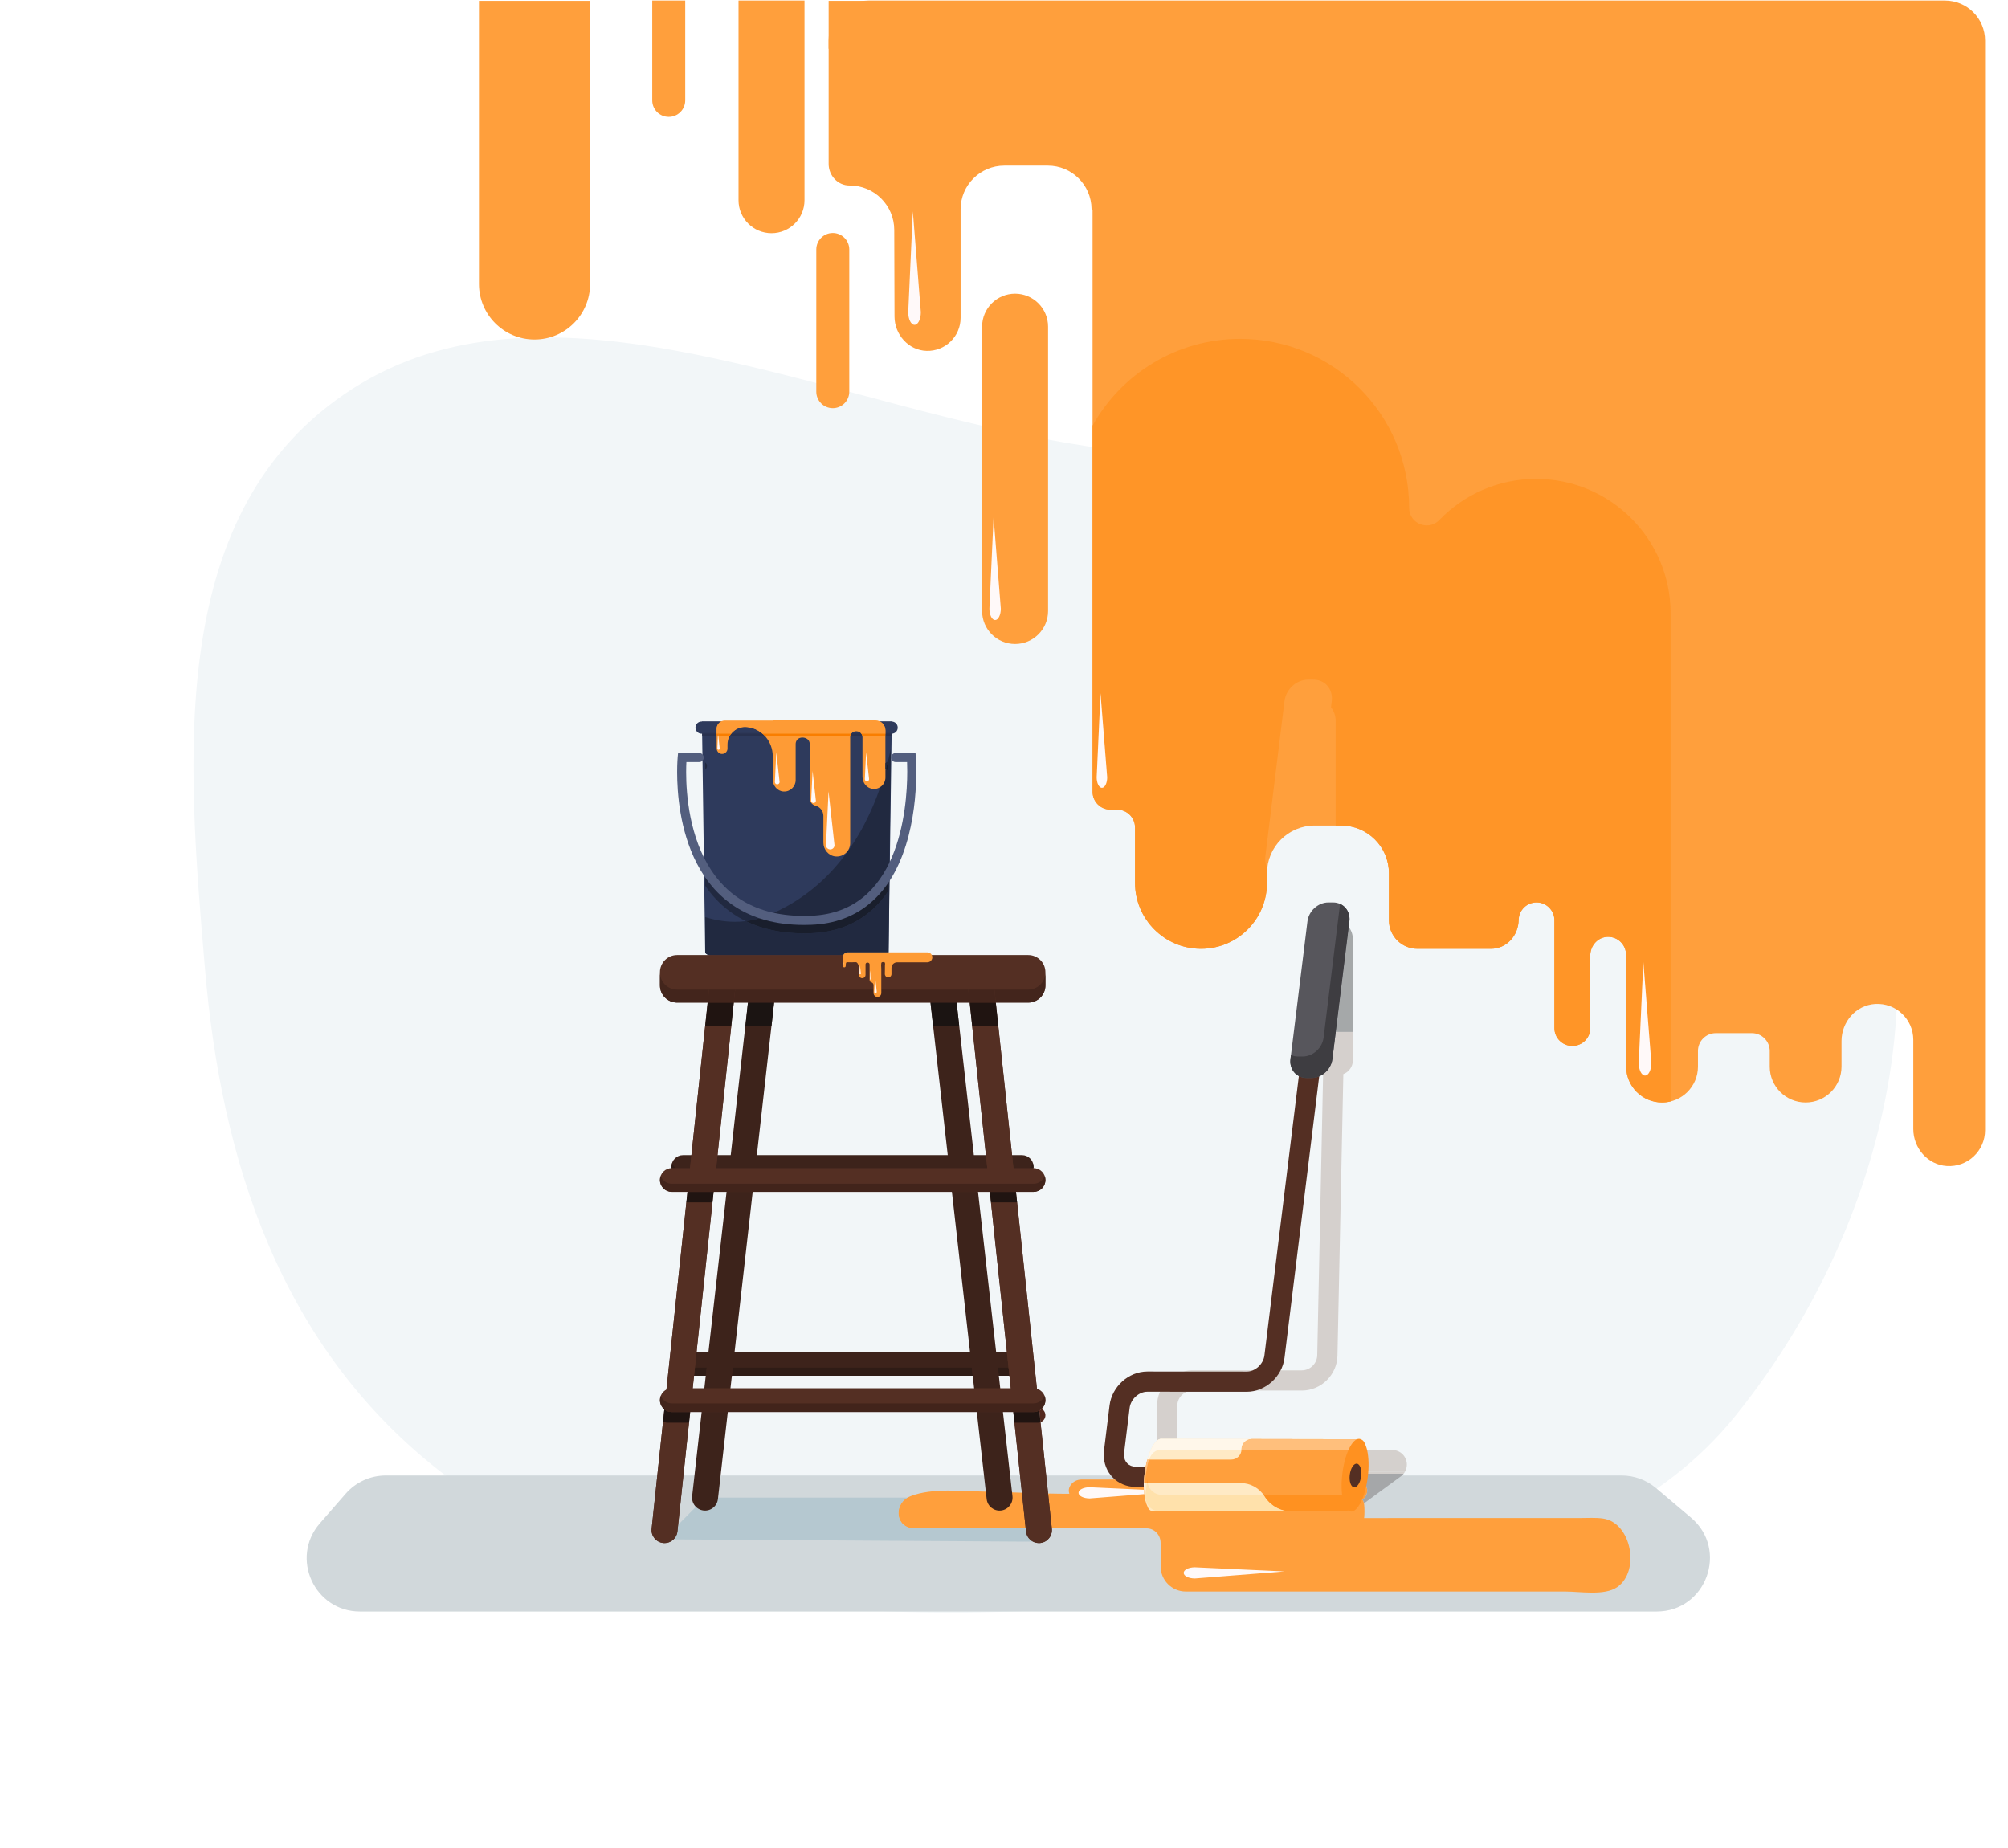 <svg width="754" height="694" viewBox="0 0 754 694" fill="none" xmlns="http://www.w3.org/2000/svg">
<path fill-rule="evenodd" clip-rule="evenodd" d="M388.541 164.144C492.116 184.32 618.718 171.28 676.428 251.93C738.186 338.238 714.59 453.687 651.59 531.758C596.701 599.78 488.741 600.293 391.746 604.722C312.113 608.357 229.67 601.819 166.996 553.882C104.623 506.176 82.969 434.582 76.986 363.976C70.233 284.292 61.909 191.187 132.425 145.958C202.743 100.856 299.743 146.846 388.541 164.144Z" fill="#F2F6F8"/>
<path d="M129.786 560.952C133.584 556.595 139.081 554.095 144.861 554.095H608.912C613.634 554.095 618.204 555.766 621.813 558.812L634.95 569.902C649.196 581.928 640.692 605.185 622.049 605.185H135.192C118.026 605.185 108.836 584.981 120.117 572.042L129.786 560.952Z" fill="#D1D8DB"/>
<path d="M289.701 87.577C296.543 87.577 302.089 82.031 302.089 75.189V0.21H277.313V75.189C277.313 82.031 282.86 87.577 289.701 87.577Z" fill="#FF9F3C"/>
<path d="M200.711 127.499C212.232 127.499 221.573 118.159 221.573 106.638V0.318H179.85V106.638C179.85 118.159 189.19 127.499 200.711 127.499Z" fill="#FF9F3C"/>
<path d="M251.108 43.892C254.529 43.892 257.302 41.121 257.302 37.7V0.21H244.916V37.7C244.916 41.121 247.689 43.892 251.108 43.892Z" fill="#FF9F3C"/>
<path d="M381.16 110.283C374.318 110.283 368.773 115.83 368.773 122.672V229.456C368.773 236.297 374.318 241.843 381.16 241.843C388 241.843 393.548 236.297 393.548 229.456V122.672C393.548 115.83 388 110.283 381.16 110.283Z" fill="#FF9F3C"/>
<path d="M312.708 153.28C316.129 153.28 318.903 150.507 318.903 147.087V93.694C318.903 90.273 316.129 87.501 312.708 87.501C309.288 87.501 306.515 90.273 306.515 93.694V147.087C306.515 150.507 309.288 153.28 312.708 153.28Z" fill="#FF9F3C"/>
<path d="M318.992 69.663C328.241 69.621 335.762 77.092 335.789 86.333L335.888 118.88C335.91 125.664 341.147 131.567 347.926 131.764C354.948 131.968 360.703 126.337 360.703 119.363V78.62C360.703 69.55 368.055 62.198 377.125 62.198H393.452C402.458 62.198 409.771 69.447 409.873 78.43C409.874 78.534 409.958 78.62 410.063 78.62C410.167 78.62 410.252 78.704 410.252 78.809V148.287V297.336C410.252 301.043 413.257 304.048 416.962 304.048H419.49C423.197 304.048 426.2 307.051 426.2 310.757V320.469V331.524C426.2 345.206 437.294 356.298 450.976 356.298C464.657 356.298 475.751 345.206 475.751 331.524V327.932C475.751 318.039 483.771 310.019 493.665 310.019H503.617C513.511 310.019 521.533 318.039 521.533 327.932V345.591C521.533 351.505 526.326 356.298 532.239 356.298H559.807C565.734 356.298 570.135 351.379 570.255 345.453C570.328 341.811 573.304 338.881 576.964 338.881C580.669 338.881 583.674 341.885 583.674 345.591V367.246V386.073C583.674 389.777 586.678 392.782 590.384 392.782H590.439C594.146 392.782 597.149 389.777 597.149 386.073V367.246V358.818C597.149 355.313 599.711 352.182 603.2 351.85C607.202 351.469 610.569 354.606 610.569 358.528V367.218C610.569 367.234 610.582 367.246 610.598 367.246C610.613 367.246 610.626 367.259 610.626 367.274V400.547C610.626 407.991 616.659 414.024 624.103 414.024C631.545 414.024 637.578 407.991 637.578 400.547V394.688C637.578 390.981 640.583 387.978 644.288 387.978H657.821C661.528 387.978 664.531 390.981 664.531 394.688V400.547C664.531 407.991 670.564 414.024 678.008 414.024C685.45 414.024 691.483 407.991 691.483 400.547V390.938C691.483 383.761 696.9 377.493 704.062 377.029C711.912 376.522 718.436 382.738 718.436 390.476V423.972C718.436 431.149 723.852 437.417 731.014 437.881C738.863 438.388 745.388 432.174 745.388 424.433V15.21C745.388 6.925 738.644 0.21 730.36 0.21C608.71 0.21 536.036 0.21 410.252 0.21H360.703H335.928H326.154C317.87 0.21 311.154 6.925 311.154 15.21V61.567C311.154 65.939 314.62 69.682 318.992 69.663Z" fill="#FF9F3C"/>
<path d="M624.103 414.024C616.659 414.024 610.626 407.991 610.626 400.547V367.246H610.57V358.529C610.57 354.823 607.565 351.819 603.858 351.819C603.642 351.819 603.422 351.83 603.2 351.85C599.711 352.182 597.149 355.313 597.149 358.818V367.246V386.073C597.149 389.777 594.146 392.782 590.439 392.782H590.384C586.678 392.782 583.674 389.777 583.674 386.073V367.246V345.591C583.674 341.885 580.669 338.881 576.964 338.881C573.304 338.881 570.328 341.811 570.256 345.453C570.135 351.379 565.734 356.298 559.807 356.298H532.239C526.326 356.298 521.533 351.505 521.533 345.591V327.933C521.533 318.039 513.511 310.019 503.618 310.019H501.536V270.686C501.536 268.767 500.882 266.998 499.783 265.595L500.073 263.248C500.075 263.232 500.078 263.217 500.079 263.201C500.079 263.196 500.079 263.193 500.081 263.19C500.082 263.176 500.083 263.163 500.085 263.148V263.143C500.16 262.471 500.15 261.819 500.066 261.197V261.193C500.063 261.18 500.062 261.165 500.06 261.151C500.059 261.149 500.059 261.147 500.059 261.147C500.057 261.131 500.054 261.116 500.053 261.102C500.052 261.099 500.052 261.097 500.052 261.094C500.05 261.083 500.047 261.071 500.046 261.06C500.046 261.054 500.044 261.048 500.043 261.044C500.043 261.035 500.04 261.026 500.04 261.018C500.038 261.012 500.037 261.004 500.037 260.999C500.036 260.991 500.034 260.984 500.033 260.976C500.03 260.961 500.028 260.948 500.025 260.933C500.024 260.929 500.024 260.926 500.024 260.923C500.021 260.913 500.02 260.903 500.018 260.893C500.018 260.89 500.017 260.889 500.017 260.886C499.43 257.608 496.725 255.225 493.178 255.222L491.202 255.221C491.202 255.221 491.198 255.221 491.196 255.221C486.845 255.221 482.874 258.81 482.329 263.238L475.358 319.802H475.357L475.151 321.488C475.107 321.834 475.087 322.175 475.087 322.51C475.09 323.724 475.368 324.854 475.871 325.836C475.792 326.524 475.751 327.224 475.751 327.933V331.525C475.751 345.206 464.657 356.298 450.976 356.298C437.294 356.298 426.2 345.206 426.2 331.525V320.469V310.757C426.2 307.051 423.197 304.048 419.49 304.048H416.962C413.257 304.048 410.252 301.043 410.252 297.336V159.829C421.094 140.396 441.857 127.254 465.69 127.254C500.727 127.254 529.13 155.656 529.13 190.693C529.13 194.681 532.386 197.308 535.773 197.306C537.429 197.306 539.117 196.678 540.47 195.275C549.653 185.757 562.535 179.837 576.806 179.837C604.7 179.837 627.312 202.451 627.312 230.345V413.638C626.284 413.89 625.209 414.024 624.103 414.024ZM617.072 361.289L615.346 399.177C615.346 401.791 616.406 403.91 617.712 403.91C619.019 403.91 620.079 401.791 620.079 399.177L617.072 361.289ZM413.24 260.358L411.803 291.906C411.803 294.082 412.685 295.848 413.773 295.848C414.862 295.848 415.743 294.082 415.743 291.906L413.24 260.358Z" fill="#FF9527"/>
<path d="M617.712 403.91C616.406 403.91 615.346 401.791 615.346 399.177L617.073 361.289L620.079 399.177C620.079 401.791 619.019 403.91 617.712 403.91Z" fill="#FFF9F9"/>
<path d="M413.773 295.848C412.684 295.848 411.803 294.082 411.803 291.906L413.24 260.358L415.743 291.906C415.743 294.082 414.862 295.848 413.773 295.848Z" fill="#FFF9F9"/>
<path d="M373.664 232.849C372.48 232.849 371.522 230.929 371.522 228.562L373.084 194.25L375.807 228.562C375.807 230.929 374.848 232.849 373.664 232.849Z" fill="#FFF9F9"/>
<path d="M343.404 121.994C342.098 121.994 341.038 119.873 341.038 117.259L342.765 79.371L345.771 117.259C345.771 119.873 344.711 121.994 343.404 121.994Z" fill="#FFF9F9"/>
<path d="M329.154 0.318H311.154V18.318H329.154V0.318Z" fill="#FF9F3C"/>
<path d="M601.946 570.251C599.173 569.852 596.161 570.063 593.366 570.063C584.348 570.063 575.331 570.061 566.314 570.061C548.281 570.061 530.246 570.064 512.213 570.077C512.363 569.727 512.696 562.527 511.29 563.33C512.685 562.532 513.583 560.967 513.352 559.194C513.078 557.111 511.193 555.612 509.091 555.612H406.106C404.418 555.612 402.798 556.431 401.909 557.864C401.173 559.05 401.251 560.052 401.534 560.966C390.945 560.966 380.372 560.335 369.786 560.148C361.23 559.996 350.12 558.694 342.01 561.826C335.41 564.375 335.927 573.936 343.635 573.936H430.509C433.527 573.936 435.832 576.446 435.811 579.462V579.525V588.208C435.811 593.434 440.047 597.67 445.274 597.67C471.44 597.67 497.604 597.67 523.771 597.67C539.094 597.67 554.417 597.67 569.741 597.67C575.702 597.67 581.664 597.67 587.626 597.67C593.456 597.67 602.475 599.327 607.262 596.007C616.001 589.946 612.571 571.786 601.946 570.251Z" fill="#FF9F3C"/>
<path d="M448.671 592.761C446.35 592.76 444.471 591.82 444.471 590.66C444.472 589.5 446.352 588.563 448.668 588.563C448.67 588.563 448.671 588.563 448.672 588.563L482.294 590.118L448.671 592.761Z" fill="#FFF9F9"/>
<path d="M409.181 562.705C406.862 562.702 404.981 561.762 404.983 560.6C404.983 559.443 406.863 558.505 409.18 558.505C409.183 558.505 409.184 558.505 409.185 558.505L429.545 559.447C429.574 560.016 429.617 560.567 429.678 561.093L409.181 562.705Z" fill="#FFF9F9"/>
<path d="M512.172 564.556C512.042 563.794 511.83 563.267 511.498 563.267C511.432 563.267 511.364 563.288 511.29 563.33C512.685 562.532 513.583 560.967 513.352 559.194C513.205 558.08 512.599 557.135 511.747 556.496L511.786 555.155L511.8 555.034C511.796 555.072 511.791 555.108 511.786 555.145L511.836 553.439H527.048C526.755 553.802 526.413 554.13 526.028 554.412L512.172 564.556Z" fill="#A5A7A9"/>
<path d="M527.513 552.769H511.855L512.026 546.887C512.128 546.063 512.251 545.276 512.336 544.552L522.772 544.515C522.779 544.515 522.787 544.515 522.793 544.515C525.816 544.515 528.269 546.967 528.269 549.991C528.269 550.982 528.001 551.938 527.513 552.769Z" fill="#D4D0CD"/>
<path d="M527.048 553.439H511.836L511.855 552.769H527.513C527.375 553.003 527.22 553.227 527.048 553.439Z" fill="#D4D0CD"/>
<path d="M434.454 541V528.003C434.454 526.097 434.852 524.282 435.571 522.639L445.618 522.646C443.523 523.522 442.051 525.591 442.051 528.003V540.356C438.452 540.348 436.268 540.342 436.241 540.339C436.171 540.33 436.102 540.326 436.031 540.326C435.508 540.326 434.975 540.562 434.454 541ZM488.82 522.199H471.601C473.851 521.597 475.892 520.437 477.575 518.918C478.912 517.705 480.048 516.245 480.884 514.602H488.82C491.946 514.602 494.557 512.044 494.622 508.919L496.817 403.719H496.326C498.434 402.458 500.003 400.238 500.316 397.71L501.571 387.523H507.984V398.244C507.984 400.592 506.498 402.579 504.42 403.356L502.216 509.075C502.068 516.312 496.058 522.199 488.82 522.199ZM468.127 515.063L444.409 515.049C445.509 514.757 446.664 514.602 447.856 514.602H470.402C469.666 514.903 468.901 515.063 468.156 515.063C468.148 515.063 468.141 515.063 468.134 515.063H468.127Z" fill="#D5D0CD"/>
<path d="M507.984 387.523H501.571L506.428 348.102C507.404 349.347 507.984 350.916 507.984 352.619V387.523Z" fill="black" fill-opacity="0.32"/>
<path d="M387.916 578.941L252.925 578.091C253.716 577.324 254.254 576.287 254.38 575.108L254.646 572.602L261.312 565.869C262.062 566.614 263.06 567.121 264.192 567.248C264.379 567.27 264.563 567.28 264.747 567.28C267.193 567.28 269.302 565.442 269.583 562.954L269.645 562.406H340.815C335.507 565.575 336.428 573.936 343.635 573.936H385.141L385.266 575.108C385.449 576.814 386.491 578.219 387.916 578.941Z" fill="#B5C8D0"/>
<path d="M385.141 573.936H343.635C336.428 573.936 335.507 565.575 340.816 562.406H370.428L370.49 562.954C370.772 565.442 372.881 567.28 375.327 567.28C375.509 567.28 375.695 567.27 375.881 567.248C377.016 567.121 378.015 566.611 378.766 565.864L384.945 572.089L385.141 573.936Z" fill="#FF9F3C"/>
<path d="M263.583 270.965L264.802 357.656C264.802 359.416 280.213 363.103 299.228 363.103C318.24 363.103 333.653 359.416 333.653 357.656L334.872 270.965H263.583Z" fill="#2E3A5C"/>
<path d="M334.814 275.529H263.428C262.169 275.529 261.146 274.508 261.146 273.247C261.146 271.986 262.169 270.965 263.428 270.965H334.814C336.074 270.965 337.095 271.986 337.095 273.247C337.095 274.508 336.074 275.529 334.814 275.529Z" fill="#2E3A5C"/>
<path d="M316.633 358.652H265.989C265.215 358.284 264.802 357.945 264.802 357.656V344.388C268.057 345.419 271.871 346.157 275.985 346.157C277.311 346.157 278.667 346.081 280.046 345.912C286.299 348.971 293.595 350.511 301.878 350.511C302.794 350.511 303.724 350.491 304.663 350.454C315.22 350.03 323.874 346.095 330.383 338.759C331.579 337.412 332.659 335.975 333.653 334.487V327.743C332.085 330.902 330.179 333.884 327.849 336.509C321.974 343.13 314.128 346.683 304.528 347.067C303.626 347.105 302.735 347.123 301.856 347.123C295.97 347.123 290.63 346.295 285.863 344.653C286.738 344.378 287.616 344.06 288.496 343.696C311.258 334.286 323.922 314.802 330.561 295.555C331.711 294.783 332.467 293.47 332.467 291.98V289.472C332.525 289.267 332.583 289.064 332.639 288.859C332.908 289.115 333.262 289.285 333.653 289.322V285.965C333.564 285.974 333.477 285.989 333.392 286.011C333.803 284.376 334.173 282.758 334.506 281.159L333.654 357.629H318.303C317.575 357.629 316.943 358.045 316.633 358.652Z" fill="#212940"/>
<path d="M290.163 270.529V270.59H272.215C270.496 270.59 269.103 271.983 269.103 273.701V280.991C269.103 282.004 269.797 282.945 270.797 283.108C272.073 283.315 273.176 282.336 273.176 281.1V279.591C273.176 275.646 276.617 272.564 280.534 273.027C280.679 273.045 280.822 273.063 280.965 273.084C286.294 273.84 290.163 278.565 290.163 283.947C290.163 287.088 290.163 290.51 290.163 292.704C290.163 295.035 291.907 297.122 294.234 297.244C296.716 297.374 298.767 295.399 298.767 292.947V279.385C298.767 278.368 299.398 277.425 300.366 277.122C300.669 277.026 300.989 276.976 301.325 276.976C301.992 276.976 302.611 277.179 303.124 277.527C303.739 277.944 304.058 278.682 304.058 279.425V299.768C304.058 301.091 304.951 302.248 306.231 302.582L306.232 302.583C307.969 303.037 309.178 304.604 309.178 306.399C309.178 309.337 309.178 313.655 309.178 316.404C309.178 319.032 311.1 321.37 313.716 321.62C316.717 321.907 319.243 319.554 319.243 316.611V276.776C319.243 275.542 320.242 274.542 321.474 274.539C321.648 274.539 321.819 274.553 321.986 274.58C323.093 274.757 323.863 275.786 323.863 276.908C323.863 280.007 323.863 287.821 323.863 291.737C323.863 294.066 325.608 296.154 327.934 296.276C330.415 296.406 332.467 294.433 332.467 291.98V274.299C332.467 272.213 330.775 270.523 328.689 270.523L290.163 270.529Z" fill="#FE9B35"/>
<path d="M311.754 318.984C310.872 318.984 310.158 318.269 310.158 317.386L311.112 297.186L313.352 317.386C313.352 318.269 312.637 318.984 311.754 318.984Z" fill="#FFF9F9"/>
<path d="M325.544 293.392C325.103 293.392 324.745 293.036 324.745 292.595L325.222 282.493L326.343 292.595C326.343 293.036 325.984 293.392 325.544 293.392Z" fill="#FFF9F9"/>
<path d="M305.479 301.572C304.991 301.572 304.595 301.177 304.595 300.689L305.125 289.509L306.364 300.689C306.364 301.177 305.967 301.572 305.479 301.572Z" fill="#FFF9F9"/>
<path d="M291.85 294.546C291.361 294.546 290.966 294.151 290.966 293.663L291.495 282.483L292.733 293.663C292.733 294.151 292.337 294.546 291.85 294.546Z" fill="#FFF9F9"/>
<path d="M269.814 281.561C269.57 281.561 269.372 281.363 269.372 281.118L269.595 276.415H269.735L270.256 281.118C270.256 281.363 270.058 281.561 269.814 281.561Z" fill="#FFF9F9"/>
<path d="M280.046 345.912C275.839 343.854 272.103 341.107 268.86 337.679C267.351 336.085 266.013 334.386 264.802 332.626V326.096C266.536 329.41 268.68 332.562 271.331 335.361C275.343 339.598 280.199 342.702 285.863 344.653C283.897 345.273 281.951 345.68 280.046 345.912Z" fill="#212940"/>
<path d="M301.878 350.511C293.595 350.511 286.299 348.971 280.046 345.912C281.951 345.68 283.897 345.273 285.863 344.653C290.63 346.296 295.969 347.123 301.856 347.123C302.734 347.123 303.626 347.105 304.527 347.067C314.127 346.683 321.974 343.13 327.849 336.509C330.178 333.884 332.085 330.902 333.653 327.743V334.487C332.658 335.975 331.579 337.412 330.383 338.759C323.874 346.095 315.219 350.03 304.662 350.454C303.723 350.492 302.793 350.511 301.878 350.511Z" fill="#191E2C"/>
<path d="M332.639 288.859C332.578 288.8 332.52 288.737 332.467 288.669V286.619C332.695 286.324 333.019 286.107 333.392 286.012C333.155 286.956 332.904 287.906 332.639 288.859Z" fill="#212940"/>
<path d="M333.653 289.322C333.262 289.285 332.908 289.115 332.639 288.859C332.904 287.906 333.155 286.956 333.392 286.011C333.477 285.989 333.564 285.974 333.653 285.965V289.322Z" fill="#191E2C"/>
<path d="M264.802 288.991V286.296C265.211 286.604 265.48 287.091 265.48 287.644C265.48 288.196 265.211 288.682 264.802 288.991Z" fill="#212940"/>
<path d="M262.566 282.787H254.613L254.466 284.32C254.461 284.364 254.258 286.505 254.258 289.981C254.267 297.641 255.218 311.777 261.644 324.231C264.86 330.453 269.477 336.258 276.046 340.492C282.611 344.728 291.093 347.352 301.871 347.348C302.786 347.348 303.716 347.329 304.663 347.29C313.64 346.937 320.732 344.034 326.165 339.635C334.324 333.03 338.745 323.243 341.18 313.816C343.612 304.375 344.055 295.224 344.057 289.685C344.057 286.397 343.898 284.383 343.896 284.347L343.772 282.787H336.291C335.356 282.787 334.597 283.546 334.597 284.481C334.597 285.417 335.356 286.175 336.291 286.175H342.207V284.481L340.518 284.614L340.523 284.692C340.55 285.08 340.668 286.903 340.668 289.685C340.676 296.822 339.871 310.281 334.902 321.901C332.422 327.716 328.923 333.051 324.035 336.999C319.14 340.944 312.858 343.562 304.528 343.904C303.625 343.94 302.74 343.958 301.871 343.958C291.633 343.954 283.868 341.498 277.881 337.644C273.393 334.749 269.893 331.051 267.149 326.925C263.036 320.741 260.643 313.587 259.297 306.93C257.949 300.274 257.646 294.126 257.647 289.981C257.647 288.31 257.696 286.965 257.744 286.042C257.768 285.581 257.792 285.225 257.81 284.988C257.819 284.869 257.827 284.78 257.832 284.723L257.839 284.643L256.152 284.481V286.175H262.566C263.502 286.175 264.26 285.417 264.26 284.481C264.26 283.546 263.502 282.787 262.566 282.787Z" fill="#535E7E"/>
<path d="M334.777 276.415H332.467V275.529H334.803L334.777 276.415Z" fill="#28314E"/>
<path d="M334.803 275.529H332.467V275.274H334.811L334.803 275.529Z" fill="#28314E"/>
<path d="M323.813 276.415H319.273C319.325 276.091 319.447 275.79 319.623 275.529H323.442C323.62 275.793 323.747 276.095 323.813 276.415Z" fill="#28314E"/>
<path d="M323.442 275.529H319.623C319.683 275.439 319.75 275.354 319.822 275.274H323.243C323.315 275.354 323.381 275.439 323.442 275.529Z" fill="#28314E"/>
<path d="M287.242 276.415H273.987C274.158 276.103 274.353 275.807 274.57 275.529H286.328C286.65 275.806 286.955 276.103 287.242 276.415Z" fill="#28314E"/>
<path d="M286.329 275.529H274.57C274.638 275.443 274.708 275.358 274.779 275.274H286.023C286.125 275.358 286.228 275.441 286.329 275.529Z" fill="#28314E"/>
<path d="M269.103 276.415H263.677L263.652 275.529H269.103V276.415Z" fill="#28314E"/>
<path d="M269.103 275.529H263.652L263.645 275.274H269.103V275.529Z" fill="#28314E"/>
<path d="M332.467 276.415H323.812C323.747 276.095 323.619 275.793 323.442 275.529C323.381 275.439 323.315 275.354 323.243 275.274H332.467V275.529V276.415ZM319.273 276.415H287.242C286.955 276.103 286.65 275.806 286.329 275.529C286.228 275.442 286.125 275.358 286.022 275.274H319.822C319.75 275.354 319.683 275.439 319.623 275.529C319.447 275.79 319.324 276.091 319.273 276.415ZM273.987 276.415H269.735L269.636 275.529L269.595 276.415H269.103V275.529V275.274H274.779C274.708 275.358 274.638 275.443 274.57 275.529C274.353 275.807 274.159 276.103 273.987 276.415Z" fill="#F97E00"/>
<path d="M269.735 276.415H269.595L269.636 275.529L269.735 276.415Z" fill="#CF987C"/>
<path d="M271.816 272.527C271.493 272.527 271.223 272.273 271.206 271.948C271.189 271.611 271.449 271.325 271.785 271.309L271.829 271.307L288.712 271.673L271.847 272.526C271.836 272.527 271.826 272.527 271.816 272.527Z" fill="#FAB68F"/>
<path d="M269.103 273.701V275.529H274.579C275.941 273.785 278.146 272.745 280.534 273.027C280.679 273.045 280.822 273.063 280.965 273.084C283.012 273.373 284.842 274.254 286.321 275.529H319.623C320.024 274.933 320.702 274.541 321.474 274.538C321.648 274.538 321.819 274.553 321.986 274.58C322.598 274.677 323.098 275.039 323.432 275.529H332.467V274.3C332.467 272.844 331.635 271.597 330.429 270.965H270.763C269.78 271.489 269.103 272.51 269.103 273.701Z" fill="#FE9B35"/>
<path d="M383.759 442.715H256.462C254.073 442.715 252.137 440.778 252.137 438.389V438.114C252.137 435.725 254.073 433.788 256.462 433.788H383.759C386.149 433.788 388.086 435.725 388.086 438.114V438.389C388.086 440.778 386.149 442.715 383.759 442.715Z" fill="#3D231B"/>
<path d="M252.138 438.33C252.137 438.304 252.137 438.278 252.137 438.252C252.137 438.228 252.137 438.204 252.138 438.181V438.33Z" fill="#C29C88"/>
<path d="M252.154 438.665C252.145 438.554 252.139 438.442 252.137 438.33V438.18C252.146 437.668 252.248 437.184 252.404 436.729C252.666 437.491 253.114 438.158 253.69 438.663H252.275C252.234 438.663 252.194 438.663 252.154 438.665ZM388.068 438.663H386.531C387.109 438.158 387.556 437.491 387.819 436.729C387.982 437.206 388.086 437.714 388.086 438.252C388.086 438.391 388.08 438.527 388.068 438.663Z" fill="#2F1C16"/>
<path d="M381.231 516.638H256.558C254.192 516.638 252.275 514.721 252.275 512.355V511.993C252.275 509.628 254.192 507.711 256.558 507.711H381.231C383.595 507.711 385.513 509.628 385.513 511.993V512.355C385.513 514.721 383.595 516.638 381.231 516.638Z" fill="#3D231B"/>
<path d="M379.04 516.638H375.059L374.714 513.591H378.716L379.04 516.638ZM365.249 516.638H274.824L275.168 513.591H364.904L365.249 516.638ZM265.014 516.638H260.606L260.931 513.591H265.359L265.014 516.638Z" fill="#2F1C16"/>
<path d="M348.444 368.127L370.49 562.954C370.792 565.629 373.206 567.552 375.881 567.248C378.555 566.946 380.478 564.533 380.174 561.858L358.13 367.031C357.827 364.357 355.414 362.434 352.739 362.736C350.065 363.038 348.142 365.453 348.444 368.127Z" fill="#3D231B"/>
<path d="M269.583 562.954L291.627 368.127C291.931 365.453 290.008 363.038 287.333 362.736C284.659 362.434 282.245 364.357 281.942 367.031L259.897 561.858C259.595 564.533 261.518 566.946 264.192 567.248C266.866 567.552 269.281 565.629 269.583 562.954Z" fill="#3D231B"/>
<path d="M386.094 376.505H254.267C250.702 376.505 247.812 373.615 247.812 370.05V365.107C247.812 361.542 250.702 358.652 254.267 358.652H386.094C389.659 358.652 392.548 361.542 392.548 365.107V370.05C392.548 373.615 389.659 376.505 386.094 376.505Z" fill="#542F23"/>
<path d="M394.959 574.073L372.913 367.062C372.629 364.387 370.229 362.448 367.552 362.732C364.875 363.018 362.936 365.418 363.222 368.095L385.267 575.107C385.551 577.782 387.952 579.72 390.629 579.436C393.306 579.151 395.244 576.75 394.959 574.073Z" fill="#542F23"/>
<path d="M254.38 575.107L276.424 368.095C276.709 365.418 274.771 363.018 272.094 362.732C269.417 362.448 267.017 364.387 266.733 367.062L244.687 574.073C244.402 576.75 246.34 579.151 249.017 579.436C251.694 579.72 254.094 577.782 254.38 575.107Z" fill="#542F23"/>
<path d="M390.7 534.083L390.397 531.235L390.233 529.708C390.558 529.53 390.856 529.313 391.125 529.063C391.974 529.535 392.547 530.434 392.547 531.476C392.547 532.683 391.774 533.699 390.7 534.083Z" fill="#54281D"/>
<path d="M390.397 531.235L390.233 529.708L390.397 531.235Z" fill="#201411"/>
<path d="M380.325 528.701H389.772C389.896 528.701 390.013 528.72 390.131 528.737L381.91 451.533H372.107L380.325 528.701Z" fill="#542F23"/>
<path d="M371.516 445.98H381.318L374.87 385.432H365.068L371.516 445.98Z" fill="#542F23"/>
<path d="M394.96 574.075L390.701 534.083C390.41 534.187 390.099 534.254 389.772 534.254H380.917L385.266 575.108C385.532 577.609 387.647 579.463 390.107 579.463C390.28 579.463 390.454 579.457 390.629 579.438C393.304 579.151 395.244 576.752 394.96 574.075Z" fill="#542F23"/>
<path d="M374.87 385.432L374.526 382.205L374.87 385.432ZM364.21 377.371L364.117 376.505L364.21 377.371Z" fill="#54281D"/>
<path d="M374.87 385.432H365.068L364.21 377.371L364.117 376.505H373.919L374.526 382.205L374.87 385.432Z" fill="#201411"/>
<path d="M350.403 385.432H350.376L349.958 381.501L350.403 385.432ZM359.644 380.417L359.202 376.505H359.228L359.644 380.417Z" fill="#54281D"/>
<path d="M360.179 385.432H350.404L349.959 381.501L349.426 376.505H359.202L359.645 380.417L360.179 385.432Z" fill="#1B1412"/>
<path d="M381.91 451.533L381.489 447.588L381.91 451.533ZM372.106 451.533L371.731 448.002L372.106 451.533Z" fill="#54281D"/>
<path d="M381.91 451.533H372.107L371.731 448.002L371.688 447.588H381.489L381.91 451.533Z" fill="#201411"/>
<path d="M390.7 534.083L390.397 531.235L390.7 534.083ZM380.835 533.492L380.49 530.258L380.835 533.492Z" fill="#54281D"/>
<path d="M389.771 534.254H380.916L380.835 533.492L380.49 530.258H388.086C388.865 530.258 389.596 530.059 390.233 529.708L390.397 531.235L390.7 534.083C390.408 534.187 390.098 534.254 389.771 534.254Z" fill="#201411"/>
<path d="M389.772 534.254H380.917H389.772C390.099 534.254 390.409 534.187 390.701 534.083C390.41 534.187 390.099 534.254 389.772 534.254Z" fill="#201411"/>
<path d="M276.424 368.096C276.709 365.418 274.771 363.019 272.094 362.734C269.43 362.447 267.017 364.387 266.731 367.062L265.727 376.505H275.528L276.424 368.096Z" fill="#542F23"/>
<path d="M259.322 528.7L267.539 451.533H257.736L249.496 528.924C249.83 528.78 250.201 528.7 250.588 528.7H259.322Z" fill="#542F23"/>
<path d="M274.578 385.432H264.775L258.328 445.98H268.131L274.578 385.432Z" fill="#542F23"/>
<path d="M248.984 533.735L244.687 574.075C244.402 576.752 246.342 579.151 249.017 579.438C249.192 579.457 249.367 579.463 249.539 579.463C251.999 579.463 254.112 577.609 254.38 575.108L258.73 534.254H250.588C249.988 534.254 249.436 534.059 248.984 533.735Z" fill="#542F23"/>
<path d="M264.776 385.432H264.775L265.727 376.505L264.776 385.432Z" fill="#54281D"/>
<path d="M274.578 385.432H264.776L265.726 376.505H275.528L274.578 385.432Z" fill="#201411"/>
<path d="M289.695 385.432H289.669L290.117 381.481L289.695 385.432ZM280.431 380.394L280.845 376.505H280.871L280.431 380.394Z" fill="#54281D"/>
<path d="M289.669 385.432H279.893L280.431 380.394L280.871 376.505H290.647L290.117 381.481L289.669 385.432Z" fill="#1B1412"/>
<path d="M267.539 451.533L267.843 448.68L267.539 451.533ZM257.737 451.533H257.736L258.156 447.588L257.737 451.533Z" fill="#54281D"/>
<path d="M267.539 451.533H257.737L258.156 447.588H267.958L267.842 448.68L267.539 451.533Z" fill="#201411"/>
<path d="M258.73 534.254L259.156 530.258L258.73 534.254ZM249.224 531.466L249.46 529.259L249.224 531.466Z" fill="#54281D"/>
<path d="M258.73 534.254H250.588C249.988 534.254 249.436 534.059 248.984 533.735L249.224 531.466L249.46 529.259C250.228 529.883 251.208 530.258 252.275 530.258H259.156L258.73 534.254Z" fill="#201411"/>
<path d="M388.087 447.588H252.275C249.809 447.588 247.812 445.59 247.812 443.124C247.812 440.66 249.809 438.663 252.275 438.663H388.087C390.551 438.663 392.548 440.66 392.548 443.124C392.548 445.59 390.551 447.588 388.087 447.588Z" fill="#542F23"/>
<path d="M388.087 447.588H252.275C249.809 447.588 247.812 445.59 247.812 443.124C247.812 442.588 247.921 442.08 248.096 441.603C248.72 443.315 250.347 444.543 252.275 444.543H388.087C390.014 444.543 391.641 443.315 392.265 441.603C392.44 442.08 392.548 442.588 392.548 443.124C392.548 445.59 390.551 447.588 388.087 447.588Z" fill="#42241B"/>
<path d="M386.094 376.505H373.919L373.401 371.632H386.094C389.659 371.632 392.548 368.742 392.548 365.176V370.05C392.548 373.615 389.659 376.505 386.094 376.505ZM364.117 376.505H275.528L276.048 371.632H328.012C328.012 372.085 328.012 372.523 328.012 372.872C328.012 373.633 328.568 374.308 329.324 374.38C329.373 374.385 329.421 374.388 329.467 374.388C330.271 374.388 330.922 373.736 330.922 372.933C330.922 372.499 330.922 372.066 330.922 371.632H363.599L364.117 376.505ZM265.727 376.505H254.267C250.702 376.505 247.812 373.615 247.812 370.05V365.176C247.812 368.742 250.702 371.632 254.267 371.632H266.245L265.727 376.505Z" fill="#43251C"/>
<path d="M373.919 376.505H364.117L363.599 371.632H373.401L373.919 376.505Z" fill="#43251C"/>
<path d="M275.528 376.505H265.727H275.528L276.047 371.632H276.048L275.528 376.505Z" fill="#43251C"/>
<path d="M275.528 376.505H265.727L266.245 371.632H276.047L275.528 376.505Z" fill="#43251C"/>
<path d="M388.087 530.258H252.275C249.809 530.258 247.812 528.261 247.812 525.795C247.812 523.33 249.809 521.331 252.275 521.331H388.087C390.551 521.331 392.548 523.33 392.548 525.795C392.548 528.261 390.551 530.258 388.087 530.258Z" fill="#542F23"/>
<path d="M388.087 530.258H252.275C251.208 530.258 250.228 529.883 249.46 529.259C248.454 528.441 247.812 527.193 247.812 525.795C247.812 525.221 247.929 524.677 248.127 524.173C248.777 525.833 250.383 527.013 252.275 527.013H388.087C389.978 527.013 391.583 525.833 392.234 524.173C392.432 524.677 392.548 525.221 392.548 525.795C392.548 527.481 391.614 528.949 390.234 529.708C389.597 530.059 388.865 530.258 388.087 530.258Z" fill="#42241B"/>
<path d="M348.213 357.63H318.303C317.268 357.63 316.43 358.468 316.43 359.502C316.43 359.716 316.485 359.913 316.551 360.104C316.482 360.233 316.43 360.373 316.43 360.53V362.637C316.43 362.929 316.631 363.202 316.919 363.25C317.755 363.386 317.562 362.376 317.608 361.898C317.628 361.683 317.727 361.454 317.927 361.372L318.266 361.339C319.21 361.383 320.122 361.39 321.064 361.321C321.65 361.278 321.856 361.459 322.126 361.958C322.382 362.428 322.517 362.958 322.517 363.493C322.517 364.4 322.517 365.389 322.517 366.023C322.517 366.697 323.021 367.3 323.694 367.335C324.412 367.372 325.005 366.802 325.005 366.092V362.173C325.005 361.88 325.185 361.607 325.467 361.518L325.743 361.477C325.936 361.477 326.115 361.536 326.263 361.637C326.442 361.756 326.533 361.97 326.533 362.184V368.064C326.533 368.448 326.79 368.781 327.161 368.879C327.664 369.01 328.012 369.463 328.012 369.981C328.012 370.831 328.012 372.079 328.012 372.873C328.012 373.633 328.568 374.308 329.324 374.38C330.193 374.464 330.922 373.783 330.922 372.933C330.922 370.849 330.922 368.767 330.923 366.683C330.925 365.744 330.921 364.805 330.922 363.866C330.922 363.396 330.675 361.495 331.168 361.352C331.39 361.288 331.626 361.267 331.857 361.292L332.134 361.378C332.466 361.609 332.287 362.273 332.293 362.612C332.314 363.655 332.257 364.699 332.257 365.742C332.257 366.417 332.761 367.02 333.434 367.055C334.152 367.093 334.745 366.522 334.745 365.813V363.499C334.745 362.326 335.696 361.375 336.869 361.375H348.213C349.246 361.375 350.086 360.537 350.086 359.502C350.086 358.468 349.246 357.63 348.213 357.63Z" fill="#FE9B35"/>
<path d="M328.759 372.952C328.503 372.952 328.295 372.746 328.295 372.492L328.572 366.652L329.22 372.492C329.22 372.746 329.013 372.952 328.759 372.952Z" fill="#FFF9F9"/>
<path d="M326.945 367.92C326.803 367.92 326.689 367.806 326.689 367.665L326.841 364.433L327.2 367.665C327.2 367.806 327.085 367.92 326.945 367.92Z" fill="#FFF9F9"/>
<path d="M323.004 365.889C322.864 365.889 322.75 365.774 322.75 365.634L322.902 362.403L323.259 365.634C323.259 365.774 323.146 365.889 323.004 365.889Z" fill="#FFF9F9"/>
<path d="M316.636 362.136L316.507 362.008L316.584 360.393L316.762 362.008L316.636 362.136Z" fill="#FFF9F9"/>
<path d="M448.61 550.798L426.432 550.786C425.038 550.774 424.03 550.29 423.277 549.538C422.535 548.775 422.051 547.711 422.045 546.327C422.045 546.096 422.059 545.856 422.09 545.608L424.17 528.733C424.361 527.123 425.221 525.555 426.483 524.417C427.745 523.276 429.328 522.63 430.832 522.637H430.851L430.833 518.886L430.566 522.628C430.704 522.637 430.802 522.637 430.837 522.637C430.845 522.637 430.848 522.637 430.851 522.637L430.833 518.886L430.566 522.628L430.699 522.637L468.125 522.66H468.127H468.164L468.134 519.252V522.66H468.164L468.134 519.252V522.66C471.75 522.653 475.061 521.187 477.575 518.918C480.087 516.642 481.883 513.496 482.331 509.897L501.993 350.367L494.454 349.438L474.792 508.968C474.601 510.577 473.741 512.145 472.479 513.282C471.219 514.425 469.635 515.069 468.134 515.063L468.097 515.064L468.127 518.475V515.063L468.097 515.064L468.127 518.475V515.063L430.838 515.041L430.836 518.839L431.106 515.05L430.858 515.041H430.814L430.832 518.61V515.041H430.814L430.832 518.61V515.041C427.215 515.047 423.904 516.512 421.39 518.783C418.877 521.057 417.08 524.203 416.629 527.803L414.551 544.678C414.482 545.231 414.449 545.783 414.449 546.327C414.443 549.596 415.686 552.659 417.855 554.859C420.012 557.071 423.096 558.389 426.427 558.381L448.606 558.394L448.61 550.798Z" fill="#542F23"/>
<path d="M509.816 540.479C509.816 540.479 436.398 540.357 436.241 540.339C433.6 540.015 430.711 545.864 429.791 553.402C429.151 558.644 429.634 563.26 430.876 565.697C431.249 566.821 431.985 567.555 433.298 567.579L507.131 567.503C509.457 567.267 511.191 564.169 511.627 560.632L512.027 546.887C512.463 543.351 513.291 540.482 509.816 540.479Z" fill="#FFEAC5"/>
<path d="M509.816 540.48C509.816 540.48 489.372 540.445 470.038 540.411C467.907 540.408 466.178 542.134 466.178 544.265C466.178 546.395 464.452 548.12 462.323 548.12H430.82C430.377 549.727 430.022 551.511 429.791 553.402C429.641 554.623 429.56 555.805 429.528 556.939H465.858C469.637 556.939 472.954 558.919 474.83 561.897C477.009 565.357 480.738 567.53 484.827 567.525L507.131 567.503C509.457 567.267 511.191 564.169 511.627 560.633L512.027 546.887C512.463 543.351 513.291 540.482 509.816 540.48Z" fill="#FF9F3C"/>
<path d="M503.957 567.62C503.956 567.62 503.955 567.62 503.955 567.62L435.65 567.579C435.596 567.579 435.541 567.579 435.487 567.576L505.17 567.504C504.773 567.58 504.368 567.62 503.957 567.62Z" fill="#E73121"/>
<path d="M511.786 555.155V555.145C511.791 555.108 511.796 555.071 511.8 555.034L511.786 555.155Z" fill="#C78446"/>
<path d="M435.487 567.576C432.096 567.486 429.715 564.651 430.145 561.172L430.667 556.939H430.964C431.458 559.521 433.606 561.391 436.413 561.394L474.509 561.417C474.62 561.574 474.726 561.734 474.829 561.897C477.006 565.353 480.73 567.525 484.813 567.525C484.818 567.525 484.822 567.525 484.827 567.525L505.17 567.504L435.487 567.576Z" fill="#FFE1AB"/>
<path d="M484.813 567.525C480.73 567.525 477.006 565.353 474.829 561.897C474.727 561.734 474.62 561.574 474.509 561.417L504.717 561.435H504.719C508.157 561.435 511.298 558.63 511.786 555.145V555.155L511.038 561.22C510.654 564.339 508.142 566.936 505.17 567.504L484.827 567.525C484.822 567.525 484.818 567.525 484.813 567.525ZM430.964 556.939H430.667L430.907 554.986C430.824 555.667 430.847 556.323 430.964 556.939Z" fill="#FF9120"/>
<path d="M429.582 559.857C429.521 558.936 429.502 557.96 429.528 556.939H429.854C429.834 557.113 429.812 557.288 429.791 557.464C429.69 558.282 429.628 559.076 429.582 559.857ZM429.534 556.731C429.562 555.806 429.629 554.848 429.737 553.861C429.629 554.845 429.565 555.804 429.534 556.731ZM429.739 553.851C429.74 553.842 429.741 553.834 429.741 553.827C429.741 553.834 429.74 553.842 429.739 553.851ZM429.791 553.402C429.867 552.782 429.956 552.172 430.056 551.578C429.956 552.172 429.867 552.782 429.791 553.402ZM430.058 551.577C430.062 551.55 430.067 551.523 430.071 551.496C430.067 551.523 430.062 551.55 430.058 551.577ZM430.072 551.488C430.077 551.465 430.081 551.439 430.085 551.415C430.081 551.439 430.077 551.464 430.072 551.488ZM430.087 551.399C430.092 551.376 430.096 551.353 430.1 551.331C430.096 551.353 430.092 551.376 430.087 551.399ZM430.103 551.316C430.107 551.294 430.11 551.273 430.114 551.251C430.11 551.273 430.107 551.294 430.103 551.316ZM430.118 551.226C430.122 551.208 430.125 551.19 430.128 551.172C430.125 551.19 430.122 551.208 430.118 551.226ZM430.134 551.141C430.137 551.124 430.14 551.109 430.143 551.093C430.14 551.109 430.137 551.124 430.134 551.141ZM430.153 551.038C430.154 551.029 430.156 551.02 430.158 551.012C430.156 551.02 430.154 551.029 430.153 551.038ZM430.17 550.946C430.171 550.941 430.172 550.937 430.172 550.932C430.172 550.937 430.171 550.941 430.17 550.946ZM430.188 550.855C430.188 550.854 430.188 550.854 430.188 550.854C430.188 550.854 430.188 550.854 430.188 550.855ZM430.588 549.012C430.588 549.01 430.588 549.009 430.589 549.008C430.588 549.009 430.588 549.01 430.588 549.012ZM430.606 548.941C430.608 548.928 430.611 548.915 430.615 548.902C430.611 548.915 430.608 548.928 430.606 548.941ZM430.622 548.87C430.628 548.852 430.631 548.833 430.637 548.816C430.631 548.834 430.628 548.852 430.622 548.87ZM430.64 548.801C430.646 548.778 430.652 548.755 430.657 548.731C430.652 548.755 430.646 548.778 430.64 548.801ZM430.658 548.73C431.923 543.769 434.031 540.326 436.031 540.326C436.102 540.326 436.172 540.33 436.241 540.339C436.363 540.353 480.308 540.429 500.216 540.463C492.466 540.45 481.07 540.431 470.038 540.411C470.036 540.411 470.033 540.411 470.031 540.411C467.903 540.411 466.178 542.136 466.178 544.265C466.178 544.331 466.175 544.395 466.173 544.459C450.527 544.429 436.597 544.403 436.248 544.403C436.245 544.403 436.242 544.403 436.241 544.403C433.743 544.405 432.359 545.791 431.486 548.12H430.821C430.765 548.321 430.711 548.524 430.658 548.73ZM509.816 540.48C509.816 540.48 509.794 540.48 509.753 540.48C509.794 540.48 509.816 540.48 509.816 540.48Z" fill="#FFF7EA"/>
<path d="M429.854 556.939H429.528C429.529 556.87 429.531 556.801 429.534 556.731C429.565 555.804 429.629 554.845 429.737 553.861C429.737 553.857 429.739 553.855 429.739 553.851C429.74 553.842 429.741 553.834 429.741 553.827C429.757 553.685 429.773 553.544 429.791 553.402C429.867 552.782 429.956 552.172 430.056 551.578L430.058 551.577C430.061 551.55 430.067 551.523 430.07 551.496C430.072 551.493 430.072 551.491 430.072 551.488C430.077 551.464 430.081 551.439 430.085 551.415C430.086 551.41 430.087 551.404 430.087 551.399C430.092 551.376 430.096 551.353 430.1 551.331C430.1 551.326 430.101 551.321 430.103 551.316C430.106 551.294 430.11 551.273 430.114 551.251C430.115 551.242 430.117 551.235 430.118 551.226C430.122 551.208 430.124 551.19 430.128 551.172C430.13 551.161 430.132 551.151 430.133 551.141C430.137 551.124 430.14 551.109 430.142 551.093C430.146 551.074 430.149 551.056 430.153 551.038C430.154 551.029 430.155 551.02 430.158 551.012C430.162 550.99 430.166 550.968 430.169 550.946C430.171 550.941 430.172 550.937 430.172 550.932C430.177 550.907 430.182 550.881 430.188 550.855V550.854C430.307 550.221 430.442 549.606 430.588 549.012L430.589 549.008C430.594 548.986 430.599 548.963 430.606 548.941C430.608 548.928 430.611 548.915 430.615 548.902C430.617 548.892 430.62 548.881 430.622 548.87C430.627 548.852 430.631 548.834 430.636 548.816C430.638 548.81 430.639 548.806 430.64 548.801C430.645 548.778 430.652 548.755 430.657 548.731L430.658 548.73C430.711 548.524 430.765 548.321 430.82 548.12H431.485C430.656 550.334 430.285 553.399 429.854 556.939ZM512.184 545.708C511.856 544.977 511.16 544.543 509.816 544.543C509.816 544.543 486.541 544.498 466.173 544.459C466.175 544.395 466.178 544.331 466.178 544.265C466.178 542.136 467.903 540.411 470.03 540.411C470.033 540.411 470.036 540.411 470.038 540.411C481.07 540.431 492.465 540.45 500.216 540.463C505.613 540.472 509.243 540.478 509.752 540.48C509.794 540.48 509.816 540.48 509.816 540.48C509.827 540.48 509.839 540.48 509.85 540.48H509.852C509.863 540.48 509.875 540.48 509.886 540.48H509.888C512.89 540.517 512.591 542.759 512.184 545.708Z" fill="#FFBF7C"/>
<path d="M492.442 404.824L490.687 404.823C486.824 404.82 484.085 401.631 484.57 397.7L490.939 346.01C491.424 342.079 494.949 338.893 498.813 338.895L500.566 338.897C504.431 338.899 507.17 342.088 506.685 346.019L500.316 397.71C499.831 401.64 496.306 404.826 492.442 404.824Z" fill="#57565C"/>
<path d="M492.446 404.824C492.445 404.824 492.444 404.824 492.443 404.824L490.688 404.823C489.592 404.821 488.585 404.564 487.717 404.106C488.585 404.564 489.592 404.821 490.688 404.823L492.443 404.824C492.444 404.824 492.445 404.824 492.446 404.824Z" fill="#47271D"/>
<path d="M495.357 404.214C495.69 404.071 496.014 403.905 496.325 403.719C496.014 403.907 495.69 404.071 495.357 404.214Z" fill="#FAC095"/>
<path d="M506.428 348.102L506.685 346.019C506.687 346.005 506.689 345.991 506.691 345.976C506.689 345.991 506.687 346.005 506.685 346.019L506.428 348.102Z" fill="#EF3A1F"/>
<path d="M496.325 403.719C498.434 402.458 500.003 400.238 500.316 397.71L501.571 387.523L500.316 397.71C500.003 400.238 498.434 402.458 496.325 403.719Z" fill="#C09678"/>
<path d="M492.462 404.824C493.466 404.821 494.447 404.604 495.357 404.214C494.447 404.604 493.466 404.821 492.462 404.824Z" fill="#47271D"/>
<path d="M484.569 397.7L484.752 396.204H484.753L484.569 397.7ZM506.692 345.968C506.693 345.955 506.694 345.943 506.696 345.93C506.694 345.943 506.693 345.955 506.692 345.968ZM506.696 345.925C506.762 345.33 506.753 344.751 506.679 344.199C506.753 344.751 506.762 345.33 506.696 345.925ZM506.679 344.195C506.676 344.183 506.675 344.169 506.674 344.158C506.675 344.171 506.676 344.183 506.679 344.195ZM506.672 344.154C506.671 344.141 506.669 344.127 506.667 344.114C506.669 344.127 506.671 344.14 506.672 344.154ZM506.666 344.108C506.665 344.097 506.662 344.087 506.661 344.077C506.662 344.087 506.665 344.097 506.666 344.108ZM506.658 344.062C506.657 344.053 506.657 344.047 506.656 344.039C506.656 344.047 506.658 344.055 506.658 344.062ZM506.653 344.023C506.652 344.016 506.651 344.01 506.649 344.002C506.651 344.01 506.652 344.016 506.653 344.023ZM506.643 343.965C506.642 343.961 506.642 343.958 506.642 343.956C506.642 343.958 506.642 343.961 506.643 343.965ZM506.636 343.929C506.636 343.926 506.635 343.925 506.635 343.922C506.635 343.925 506.636 343.926 506.636 343.929Z" fill="#EF3A1F"/>
<path d="M492.446 404.824C492.444 404.824 492.443 404.824 492.442 404.824L490.687 404.823C489.591 404.821 488.584 404.564 487.716 404.106C486.634 403.534 485.767 402.649 485.209 401.559C484.762 400.687 484.515 399.685 484.513 398.607C484.513 398.31 484.531 398.008 484.569 397.7L484.753 396.204C485.539 396.555 486.423 396.753 487.377 396.753H489.133C489.135 396.753 489.136 396.753 489.137 396.753C492.999 396.753 496.522 393.571 497.006 389.64L503.192 339.447C504.996 340.256 506.272 341.896 506.635 343.922C506.635 343.925 506.636 343.926 506.636 343.929C506.638 343.938 506.639 343.947 506.642 343.956C506.642 343.958 506.642 343.961 506.643 343.965C506.645 343.978 506.647 343.989 506.649 344.002C506.651 344.01 506.652 344.016 506.653 344.023C506.653 344.028 506.654 344.033 506.656 344.039C506.657 344.047 506.657 344.054 506.658 344.063C506.66 344.066 506.661 344.072 506.661 344.077C506.662 344.087 506.665 344.097 506.666 344.108C506.666 344.11 506.666 344.111 506.667 344.114C506.669 344.127 506.671 344.141 506.672 344.154C506.672 344.155 506.672 344.156 506.674 344.158C506.675 344.169 506.676 344.183 506.679 344.195C506.679 344.196 506.679 344.198 506.679 344.199C506.753 344.751 506.762 345.33 506.696 345.925C506.696 345.926 506.696 345.929 506.696 345.93C506.694 345.943 506.693 345.955 506.692 345.968C506.69 345.97 506.69 345.974 506.69 345.977C506.689 345.991 506.687 346.005 506.685 346.019L506.428 348.102L501.571 387.523L500.315 397.71C500.003 400.238 498.433 402.458 496.325 403.719C496.014 403.905 495.69 404.071 495.357 404.214C494.446 404.604 493.466 404.821 492.461 404.824C492.456 404.824 492.451 404.824 492.446 404.824Z" fill="#3E3D41"/>
<path d="M513.614 554.57C512.693 562.107 509.805 567.956 507.163 567.633C504.52 567.31 503.124 560.939 504.045 553.402C504.966 545.864 507.854 540.015 510.496 540.338C513.139 540.661 514.535 547.033 513.614 554.57Z" fill="#FF9120"/>
<path d="M511.11 554.355C510.811 556.804 509.612 558.673 508.432 558.529C507.251 558.385 506.539 556.282 506.837 553.834C507.137 551.384 508.336 549.515 509.515 549.66C510.695 549.804 511.41 551.906 511.11 554.355Z" fill="#542F23"/>
</svg>
